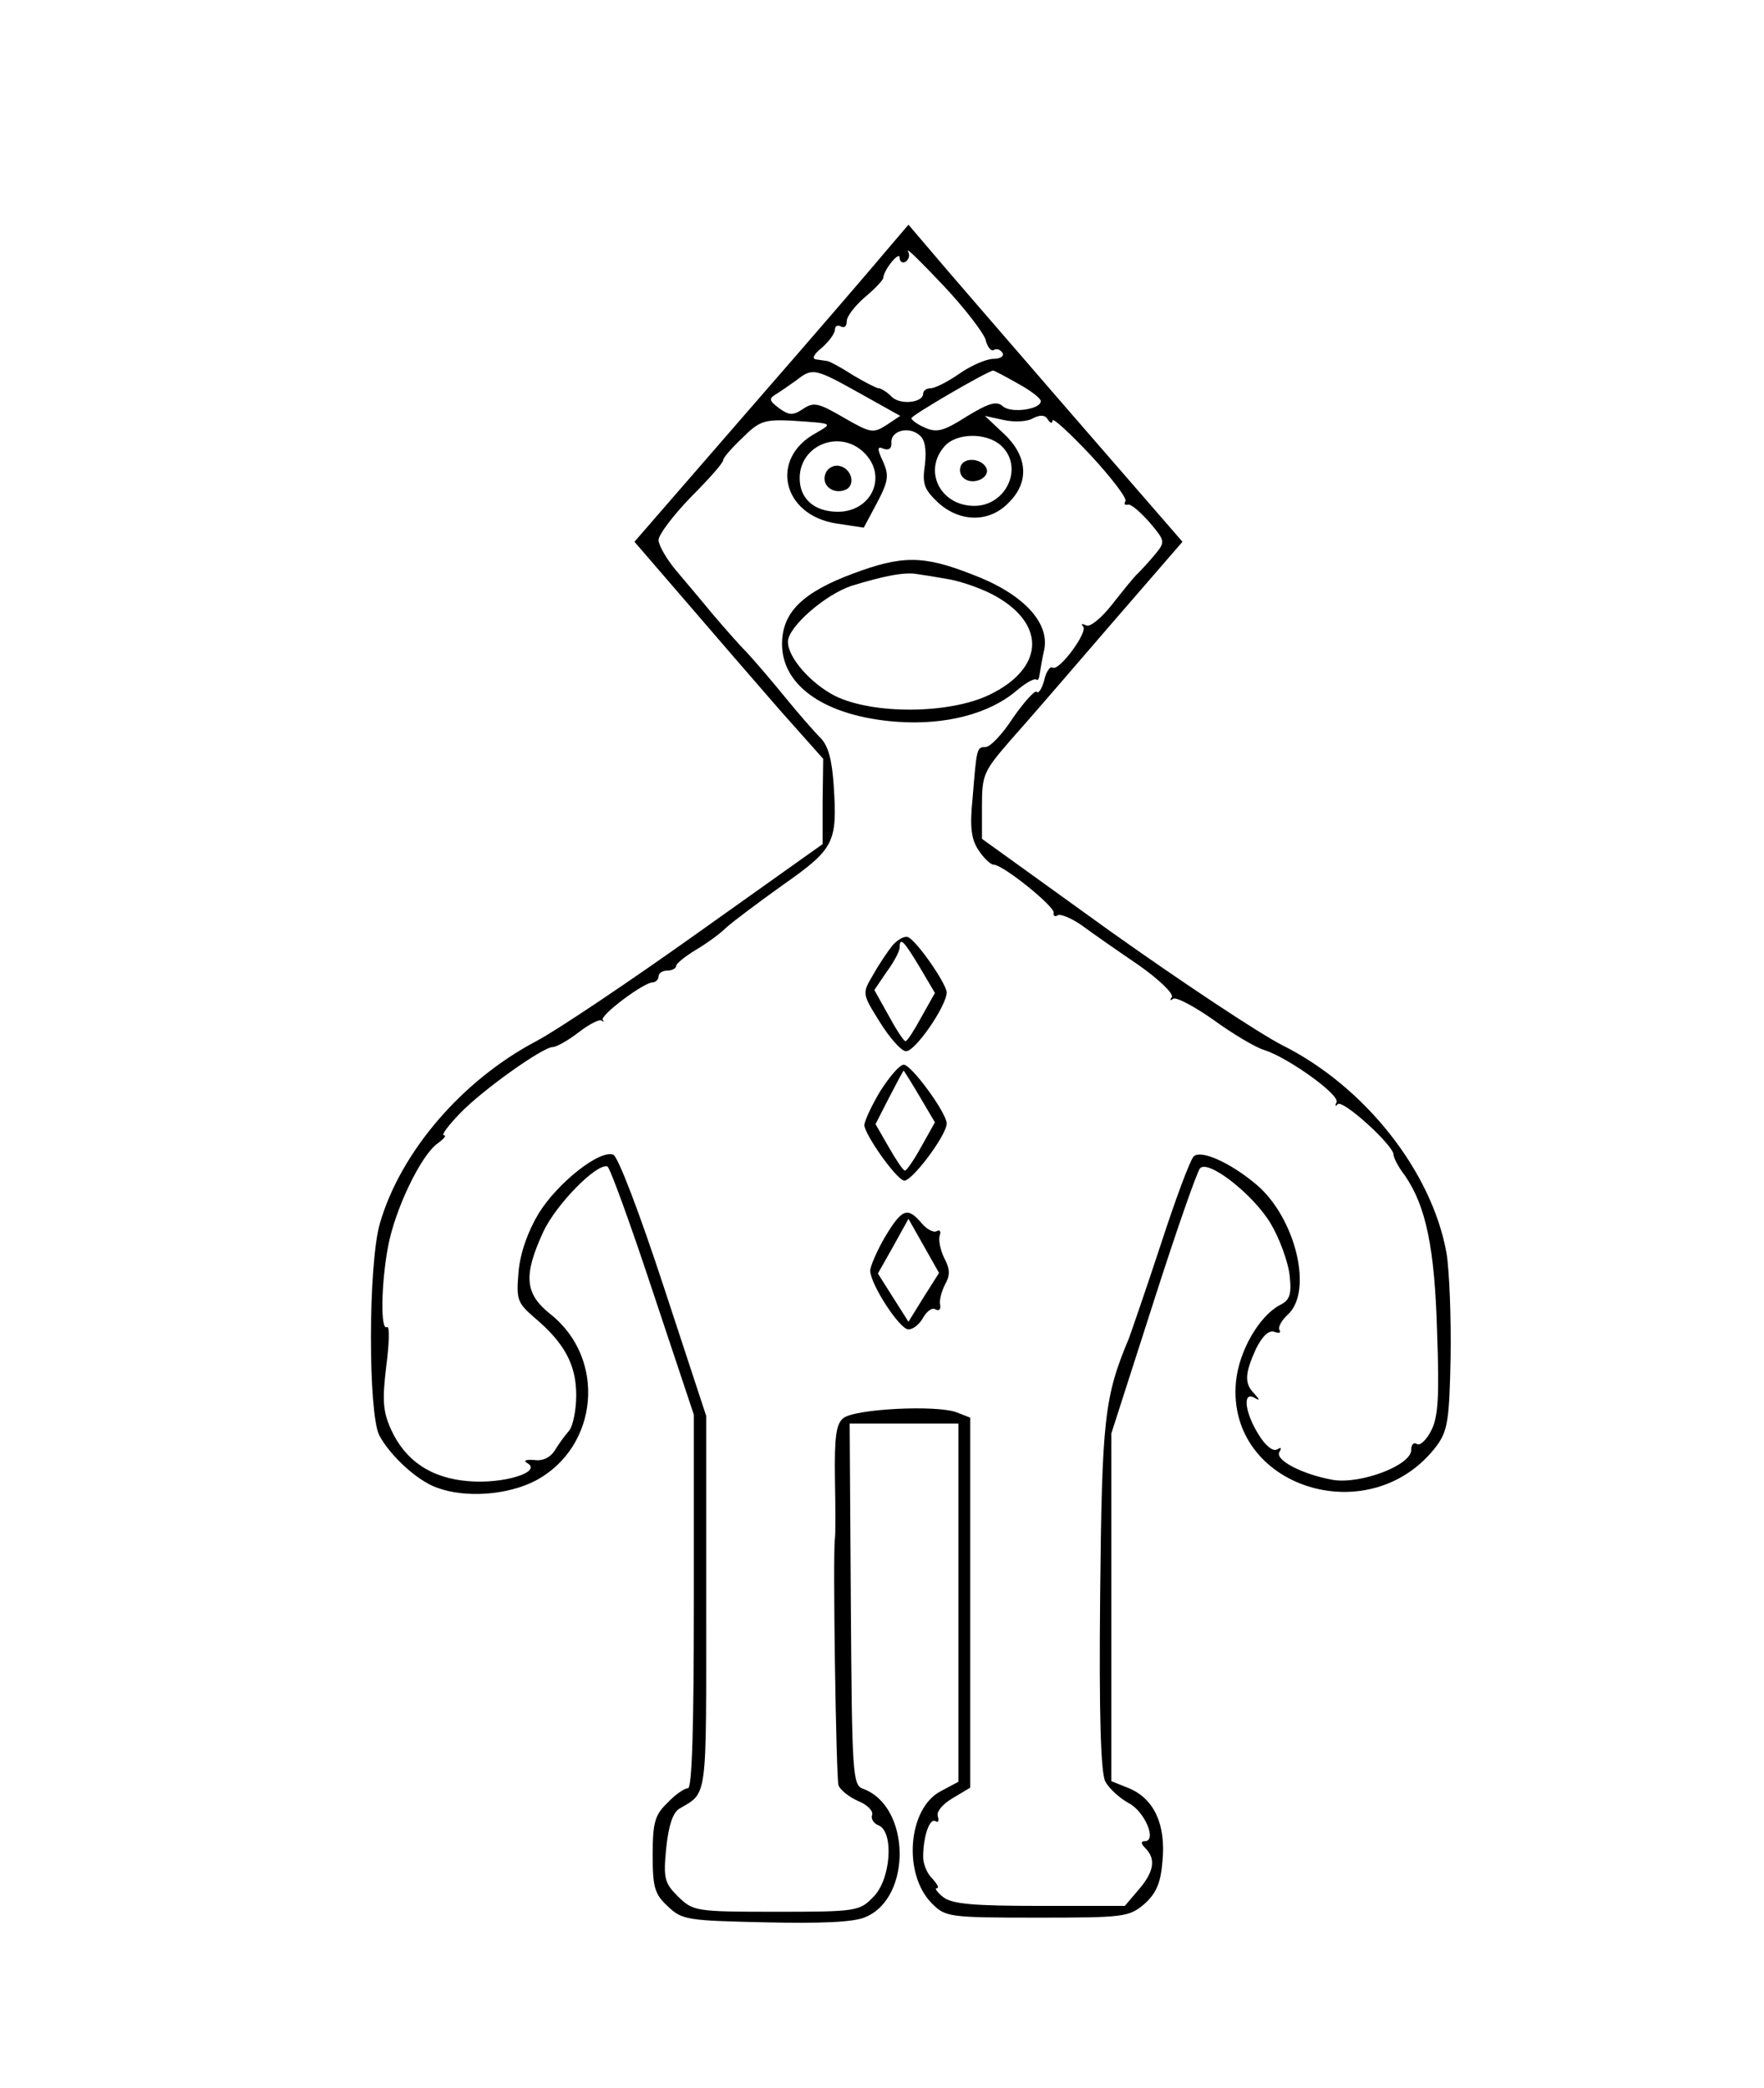 <?xml version="1.0" standalone="no"?>
<!DOCTYPE svg PUBLIC "-//W3C//DTD SVG 20010904//EN"
 "http://www.w3.org/TR/2001/REC-SVG-20010904/DTD/svg10.dtd">
<svg version="1.0" xmlns="http://www.w3.org/2000/svg"
 width="300pt" height="355pt" viewBox="0 0 300 355"
 preserveAspectRatio="xMidYMid meet">
<g transform="translate(0,355) scale(0.1,-0.1)"
fill="#000000" stroke="none">
<path d="M1510 3127 c-19 -23 -124 -145 -233 -270 l-198 -228 88 -102 c48 -56
120 -139 160 -185 l73 -82 -1 -73 0 -72 -211 -150 c-115 -82 -240 -166 -276
-185 -127 -67 -231 -189 -266 -310 -20 -70 -20 -322 -1 -360 18 -34 64 -77 98
-89 48 -18 120 -13 168 12 107 57 121 207 25 283 -44 35 -46 66 -12 140 22 47
91 117 109 111 4 -1 39 -97 77 -212 l70 -210 0 -317 c0 -215 -3 -318 -10 -318
-6 0 -22 -11 -35 -25 -21 -20 -25 -33 -25 -88 0 -55 3 -67 26 -88 24 -23 33
-24 166 -27 94 -2 150 0 170 9 79 33 77 188 -4 218 -18 6 -19 23 -21 314 l-2
307 93 0 92 0 0 -305 0 -304 -30 -16 c-56 -29 -65 -141 -15 -191 23 -23 29
-24 179 -24 147 0 156 1 182 23 20 18 28 35 31 73 6 62 -14 106 -57 124 l-30
12 0 296 0 295 71 221 c39 122 75 225 80 230 14 15 90 -44 120 -94 15 -25 29
-64 32 -86 4 -35 1 -44 -17 -53 -35 -19 -69 -78 -74 -130 -17 -180 230 -258
342 -108 18 25 21 44 23 150 1 67 -2 147 -7 177 -25 139 -139 283 -279 353
-41 21 -172 108 -293 194 l-218 157 0 56 c0 53 3 59 48 111 26 29 103 118 170
196 l123 142 -198 228 c-109 126 -214 247 -233 270 l-35 41 -35 -41z m166
-154 c3 -13 10 -21 14 -18 5 3 11 1 15 -5 3 -5 -3 -10 -15 -10 -12 0 -38 -11
-58 -25 -20 -14 -42 -25 -49 -25 -7 0 -13 -4 -13 -9 0 -16 -40 -20 -54 -5 -8
8 -18 14 -22 14 -3 0 -23 10 -43 22 -20 13 -39 23 -43 24 -5 1 -14 2 -20 3 -8
1 -4 9 10 20 12 11 22 24 22 31 0 6 5 8 10 5 6 -3 10 0 10 9 0 8 14 26 30 40
17 14 31 29 32 33 1 15 28 47 28 35 0 -7 5 -10 10 -7 6 4 8 12 4 18 -3 7 23
-19 60 -58 36 -38 68 -80 72 -92z m-213 -92 l68 -38 -24 -16 c-22 -14 -27 -13
-72 13 -43 25 -51 27 -69 15 -18 -12 -24 -11 -41 1 -17 13 -18 16 -5 24 8 5
24 16 35 24 27 21 31 20 108 -23z m268 17 c22 -12 39 -25 39 -30 0 -14 -50
-21 -64 -9 -11 10 -24 6 -62 -17 -39 -25 -51 -28 -71 -19 -12 5 -23 13 -23 16
0 5 129 80 139 81 2 0 21 -10 42 -22z m59 -63 c0 6 29 -21 65 -59 35 -38 62
-73 59 -78 -3 -5 -1 -7 4 -6 5 2 21 -12 37 -30 27 -32 27 -33 9 -55 -10 -12
-23 -26 -29 -32 -6 -5 -25 -29 -44 -53 -19 -24 -38 -39 -44 -35 -7 3 -9 3 -5
-2 9 -9 -41 -77 -52 -70 -4 3 -11 -7 -14 -21 -4 -15 -10 -24 -13 -20 -3 3 -21
-17 -40 -44 -18 -28 -39 -50 -47 -50 -15 0 -15 -2 -22 -88 -5 -48 -2 -69 10
-87 9 -14 21 -25 26 -25 16 0 105 -72 102 -82 -1 -5 2 -7 7 -4 4 3 24 -5 42
-18 19 -14 62 -44 96 -67 34 -24 59 -48 56 -54 -4 -5 -3 -7 2 -3 4 4 35 -12
69 -36 33 -24 72 -47 86 -51 41 -13 130 -77 123 -89 -3 -6 -2 -8 2 -3 9 8 95
-70 95 -86 0 -5 8 -21 19 -35 36 -52 51 -123 55 -266 4 -110 2 -145 -10 -168
-8 -16 -19 -26 -24 -23 -6 4 -10 -1 -10 -10 0 -26 -85 -58 -132 -51 -52 9
-101 34 -92 48 4 7 3 8 -4 4 -7 -4 -20 6 -32 26 -23 37 -27 73 -7 62 10 -6 10
-4 0 7 -17 17 -16 34 3 76 11 22 22 32 31 29 8 -3 12 -2 9 3 -3 4 3 16 14 26
44 40 13 165 -53 221 -45 38 -95 60 -107 48 -6 -6 -31 -73 -56 -150 -25 -76
-50 -148 -54 -159 -42 -100 -46 -137 -49 -437 -2 -203 1 -303 9 -317 6 -11 23
-27 39 -36 28 -14 49 -65 28 -65 -7 0 -7 -4 1 -12 18 -18 15 -40 -12 -71 l-23
-27 -145 0 c-111 0 -149 3 -164 15 -10 8 -15 15 -11 15 5 0 1 7 -7 16 -9 8
-16 25 -16 37 0 35 11 67 21 61 5 -3 6 1 4 8 -3 8 8 21 25 31 l30 18 0 315 0
314 -23 9 c-34 13 -174 6 -193 -10 -12 -10 -15 -31 -14 -103 1 -50 1 -95 0
-101 -4 -26 2 -408 6 -420 3 -8 18 -20 34 -27 15 -6 26 -17 23 -24 -2 -6 3
-14 11 -17 27 -11 21 -93 -9 -122 -23 -24 -29 -25 -165 -25 -138 0 -141 1
-167 26 -23 23 -25 31 -20 82 4 38 11 60 22 67 49 29 46 11 46 349 l0 319 -72
219 c-42 128 -78 222 -86 225 -23 9 -95 -48 -127 -100 -18 -30 -31 -66 -34
-98 -4 -48 -3 -53 27 -79 51 -43 71 -80 71 -132 0 -26 -6 -53 -12 -60 -7 -8
-18 -23 -24 -33 -8 -13 -21 -19 -35 -17 -16 1 -20 -1 -11 -6 23 -15 -43 -35
-101 -30 -64 5 -108 35 -132 88 -14 31 -15 50 -8 108 5 39 6 69 1 66 -11 -7
-10 73 2 137 12 64 56 155 84 175 11 8 16 14 11 14 -5 0 7 16 26 36 38 40 142
114 159 114 6 0 26 11 44 25 18 14 36 23 39 20 4 -3 5 -2 2 1 -5 8 70 64 85
64 5 0 10 5 10 10 0 6 7 10 15 10 8 0 15 4 15 8 0 4 15 16 33 27 17 10 41 27
52 38 11 10 55 43 97 73 87 61 92 72 86 167 -3 45 -9 69 -23 83 -11 11 -38 42
-60 69 -22 27 -51 61 -65 76 -14 14 -40 44 -58 65 -18 22 -46 55 -62 74 -16
19 -30 43 -30 52 0 9 25 42 55 73 30 30 55 58 55 63 0 4 15 21 33 38 28 28 37
31 82 29 73 -5 72 -4 43 -21 -80 -43 -58 -140 35 -154 l46 -7 23 43 c19 36 20
46 10 69 -11 23 -10 27 1 22 9 -3 14 1 13 11 -1 20 30 28 48 12 9 -7 12 -24 9
-50 -5 -33 -1 -42 22 -64 37 -34 87 -35 120 -1 36 35 33 79 -7 117 l-33 31 32
-7 c18 -4 40 -3 50 3 12 6 20 6 25 -2 4 -7 8 -7 8 -2z m-88 -42 c40 -36 10
-103 -45 -103 -58 0 -88 60 -50 102 20 22 70 23 95 1z m-232 -13 c40 -40 12
-100 -45 -100 -40 0 -65 22 -65 57 0 57 69 84 110 43z"/>
<path d="M1451 2575 c-86 -32 -121 -66 -121 -120 0 -72 75 -123 195 -132 82
-6 157 13 204 53 15 13 30 21 33 19 3 -3 5 1 6 8 1 6 4 26 8 43 9 47 -38 96
-124 128 -82 32 -118 32 -201 1z m164 -10 c22 -4 59 -17 81 -30 84 -49 78
-122 -13 -166 -68 -33 -198 -34 -263 -2 -41 21 -80 65 -80 92 0 25 63 80 108
95 55 17 91 24 112 20 8 -1 33 -5 55 -9z"/>
<path d="M1518 1943 c-8 -10 -23 -32 -33 -50 -19 -32 -19 -32 11 -80 16 -26
36 -49 44 -50 15 -3 70 77 70 100 -1 16 -52 89 -66 94 -6 2 -17 -4 -26 -14z
m46 -37 l26 -44 -23 -41 c-12 -22 -24 -41 -27 -41 -3 0 -16 20 -29 44 l-24 43
21 31 c12 16 22 35 22 41 0 19 7 12 34 -33z"/>
<path d="M1497 1695 c-15 -25 -27 -51 -27 -58 1 -16 52 -89 67 -94 12 -4 73
77 73 97 0 18 -60 100 -73 100 -7 0 -24 -20 -40 -45z m67 -9 l26 -44 -23 -41
c-12 -22 -25 -41 -28 -41 -3 0 -15 18 -27 39 l-23 40 23 45 c13 25 24 46 25
46 0 0 13 -20 27 -44z"/>
<path d="M1505 1447 c-14 -24 -25 -50 -25 -57 0 -23 50 -100 65 -100 8 0 19 9
25 20 6 11 16 18 21 14 6 -3 9 0 8 7 -2 8 2 23 8 35 9 16 9 26 -1 45 -7 14
-10 31 -8 38 3 8 0 11 -5 8 -5 -3 -17 3 -26 14 -24 28 -33 24 -62 -24z m66
-102 l-26 -42 -26 41 -26 41 26 46 26 47 26 -46 26 -46 -26 -41z"/>
<path d="M1635 2760 c-4 -7 -3 -16 3 -22 14 -14 45 -2 40 15 -6 16 -34 21 -43
7z"/>
<path d="M1404 2745 c-8 -19 12 -36 33 -28 19 7 12 37 -10 41 -9 2 -20 -4 -23
-13z"/>
</g>
</svg>
